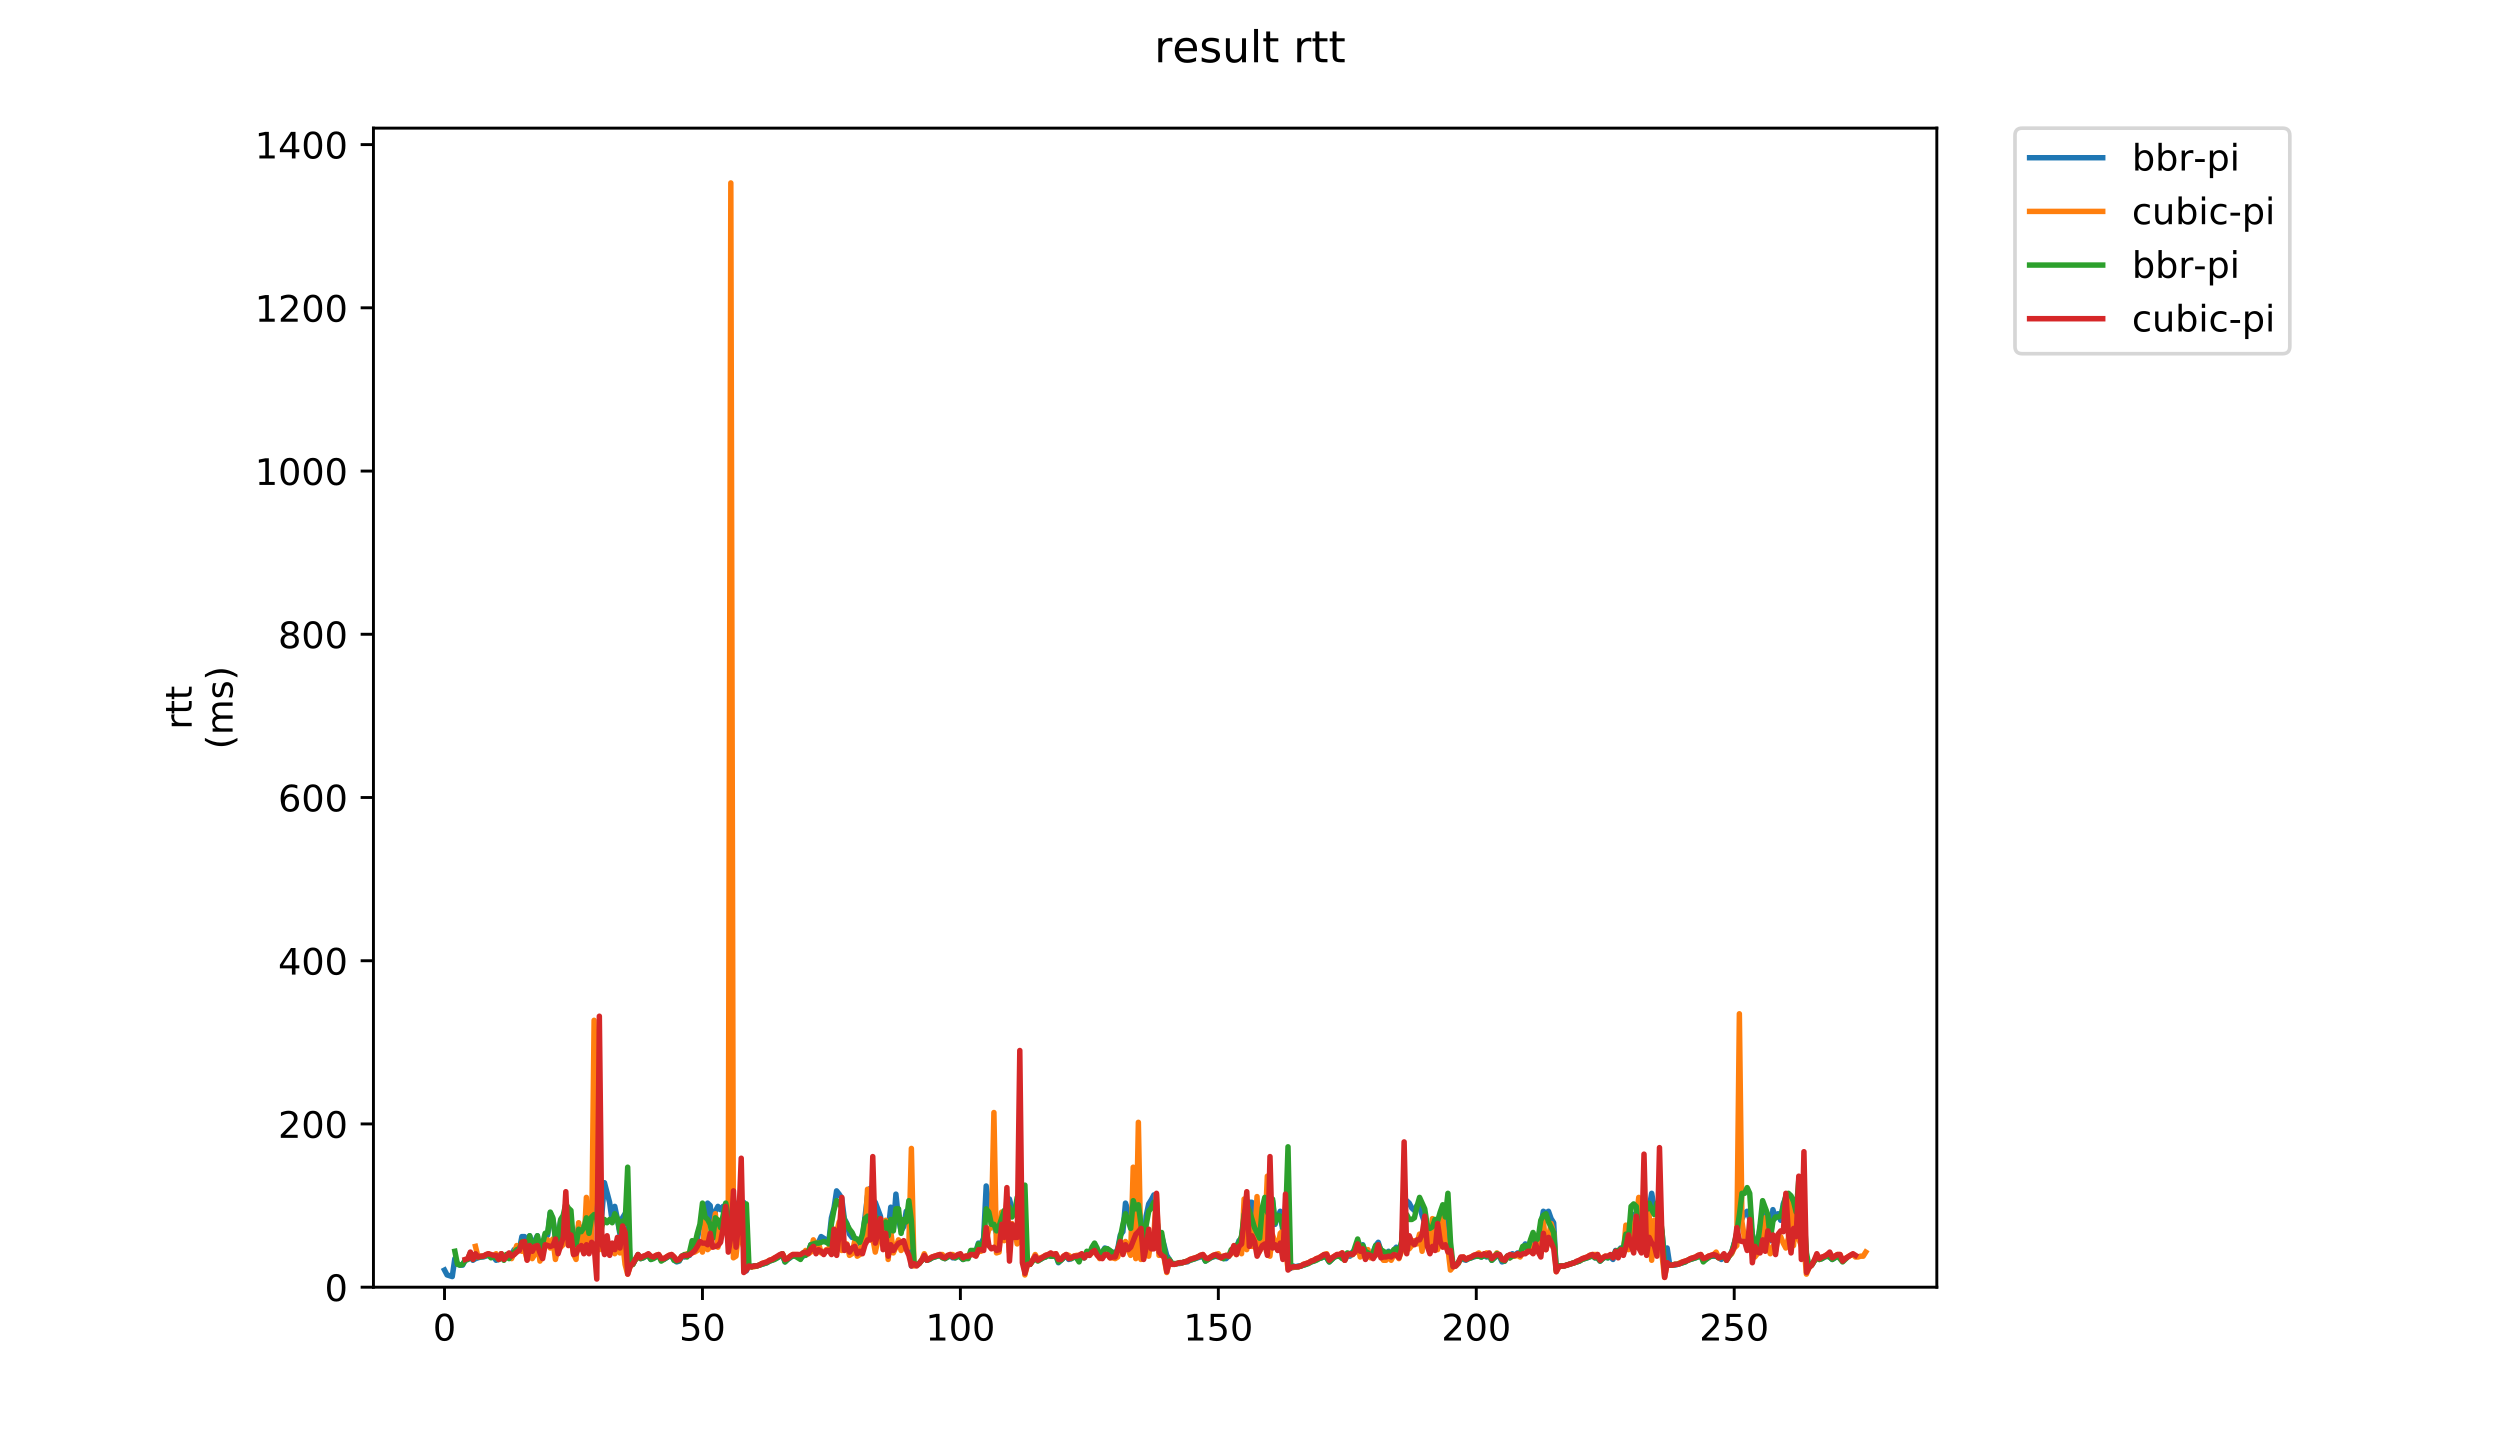 <?xml version="1.0" encoding="utf-8" standalone="no"?>
<!DOCTYPE svg PUBLIC "-//W3C//DTD SVG 1.1//EN"
  "http://www.w3.org/Graphics/SVG/1.1/DTD/svg11.dtd">
<!-- Created with matplotlib (https://matplotlib.org/) -->
<svg height="396pt" version="1.1" viewBox="0 0 684 396" width="684pt" xmlns="http://www.w3.org/2000/svg" xmlns:xlink="http://www.w3.org/1999/xlink">
 <defs>
  <style type="text/css">
*{stroke-linecap:butt;stroke-linejoin:round;}
  </style>
 </defs>
 <g id="figure_1">
  <g id="patch_1">
   <path d="M 0 396 
L 684 396 
L 684 0 
L 0 0 
z
" style="fill:#ffffff;"/>
  </g>
  <g id="axes_1">
   <g id="patch_2">
    <path d="M 102.175 352.174 
L 529.913 352.174 
L 529.913 35.062 
L 102.175 35.062 
z
" style="fill:#ffffff;"/>
   </g>
   <g id="matplotlib.axis_1">
    <g id="xtick_1">
     <g id="line2d_1">
      <defs>
       <path d="M 0 0 
L 0 3.5 
" id="m956214d3ab" style="stroke:#000000;stroke-width:0.8;"/>
      </defs>
      <g>
       <use style="stroke:#000000;stroke-width:0.8;" x="121.618" xlink:href="#m956214d3ab" y="352.174"/>
      </g>
     </g>
     <g id="text_1">
      <!-- 0 -->
      <defs>
       <path d="M 31.781 66.406 
Q 24.172 66.406 20.328 58.906 
Q 16.5 51.422 16.5 36.375 
Q 16.5 21.391 20.328 13.891 
Q 24.172 6.391 31.781 6.391 
Q 39.453 6.391 43.281 13.891 
Q 47.125 21.391 47.125 36.375 
Q 47.125 51.422 43.281 58.906 
Q 39.453 66.406 31.781 66.406 
z
M 31.781 74.219 
Q 44.047 74.219 50.516 64.516 
Q 56.984 54.828 56.984 36.375 
Q 56.984 17.969 50.516 8.266 
Q 44.047 -1.422 31.781 -1.422 
Q 19.531 -1.422 13.062 8.266 
Q 6.594 17.969 6.594 36.375 
Q 6.594 54.828 13.062 64.516 
Q 19.531 74.219 31.781 74.219 
z
" id="DejaVuSans-48"/>
      </defs>
      <g transform="translate(118.437 366.773)scale(0.1 -0.1)">
       <use xlink:href="#DejaVuSans-48"/>
      </g>
     </g>
    </g>
    <g id="xtick_2">
     <g id="line2d_2">
      <g>
       <use style="stroke:#000000;stroke-width:0.8;" x="192.191" xlink:href="#m956214d3ab" y="352.174"/>
      </g>
     </g>
     <g id="text_2">
      <!-- 50 -->
      <defs>
       <path d="M 10.797 72.906 
L 49.516 72.906 
L 49.516 64.594 
L 19.828 64.594 
L 19.828 46.734 
Q 21.969 47.469 24.109 47.828 
Q 26.266 48.188 28.422 48.188 
Q 40.625 48.188 47.75 41.5 
Q 54.891 34.812 54.891 23.391 
Q 54.891 11.625 47.562 5.094 
Q 40.234 -1.422 26.906 -1.422 
Q 22.312 -1.422 17.547 -0.641 
Q 12.797 0.141 7.719 1.703 
L 7.719 11.625 
Q 12.109 9.234 16.797 8.062 
Q 21.484 6.891 26.703 6.891 
Q 35.156 6.891 40.078 11.328 
Q 45.016 15.766 45.016 23.391 
Q 45.016 31 40.078 35.438 
Q 35.156 39.891 26.703 39.891 
Q 22.75 39.891 18.812 39.016 
Q 14.891 38.141 10.797 36.281 
z
" id="DejaVuSans-53"/>
      </defs>
      <g transform="translate(185.828 366.773)scale(0.1 -0.1)">
       <use xlink:href="#DejaVuSans-53"/>
       <use x="63.623" xlink:href="#DejaVuSans-48"/>
      </g>
     </g>
    </g>
    <g id="xtick_3">
     <g id="line2d_3">
      <g>
       <use style="stroke:#000000;stroke-width:0.8;" x="262.763" xlink:href="#m956214d3ab" y="352.174"/>
      </g>
     </g>
     <g id="text_3">
      <!-- 100 -->
      <defs>
       <path d="M 12.406 8.297 
L 28.516 8.297 
L 28.516 63.922 
L 10.984 60.406 
L 10.984 69.391 
L 28.422 72.906 
L 38.281 72.906 
L 38.281 8.297 
L 54.391 8.297 
L 54.391 0 
L 12.406 0 
z
" id="DejaVuSans-49"/>
      </defs>
      <g transform="translate(253.22 366.773)scale(0.1 -0.1)">
       <use xlink:href="#DejaVuSans-49"/>
       <use x="63.623" xlink:href="#DejaVuSans-48"/>
       <use x="127.246" xlink:href="#DejaVuSans-48"/>
      </g>
     </g>
    </g>
    <g id="xtick_4">
     <g id="line2d_4">
      <g>
       <use style="stroke:#000000;stroke-width:0.8;" x="333.336" xlink:href="#m956214d3ab" y="352.174"/>
      </g>
     </g>
     <g id="text_4">
      <!-- 150 -->
      <g transform="translate(323.792 366.773)scale(0.1 -0.1)">
       <use xlink:href="#DejaVuSans-49"/>
       <use x="63.623" xlink:href="#DejaVuSans-53"/>
       <use x="127.246" xlink:href="#DejaVuSans-48"/>
      </g>
     </g>
    </g>
    <g id="xtick_5">
     <g id="line2d_5">
      <g>
       <use style="stroke:#000000;stroke-width:0.8;" x="403.909" xlink:href="#m956214d3ab" y="352.174"/>
      </g>
     </g>
     <g id="text_5">
      <!-- 200 -->
      <defs>
       <path d="M 19.188 8.297 
L 53.609 8.297 
L 53.609 0 
L 7.328 0 
L 7.328 8.297 
Q 12.938 14.109 22.625 23.891 
Q 32.328 33.688 34.812 36.531 
Q 39.547 41.844 41.422 45.531 
Q 43.312 49.219 43.312 52.781 
Q 43.312 58.594 39.234 62.25 
Q 35.156 65.922 28.609 65.922 
Q 23.969 65.922 18.812 64.312 
Q 13.672 62.703 7.812 59.422 
L 7.812 69.391 
Q 13.766 71.781 18.938 73 
Q 24.125 74.219 28.422 74.219 
Q 39.75 74.219 46.484 68.547 
Q 53.219 62.891 53.219 53.422 
Q 53.219 48.922 51.531 44.891 
Q 49.859 40.875 45.406 35.406 
Q 44.188 33.984 37.641 27.219 
Q 31.109 20.453 19.188 8.297 
z
" id="DejaVuSans-50"/>
      </defs>
      <g transform="translate(394.365 366.773)scale(0.1 -0.1)">
       <use xlink:href="#DejaVuSans-50"/>
       <use x="63.623" xlink:href="#DejaVuSans-48"/>
       <use x="127.246" xlink:href="#DejaVuSans-48"/>
      </g>
     </g>
    </g>
    <g id="xtick_6">
     <g id="line2d_6">
      <g>
       <use style="stroke:#000000;stroke-width:0.8;" x="474.481" xlink:href="#m956214d3ab" y="352.174"/>
      </g>
     </g>
     <g id="text_6">
      <!-- 250 -->
      <g transform="translate(464.937 366.773)scale(0.1 -0.1)">
       <use xlink:href="#DejaVuSans-50"/>
       <use x="63.623" xlink:href="#DejaVuSans-53"/>
       <use x="127.246" xlink:href="#DejaVuSans-48"/>
      </g>
     </g>
    </g>
   </g>
   <g id="matplotlib.axis_2">
    <g id="ytick_1">
     <g id="line2d_7">
      <defs>
       <path d="M 0 0 
L -3.5 0 
" id="m68930195b5" style="stroke:#000000;stroke-width:0.8;"/>
      </defs>
      <g>
       <use style="stroke:#000000;stroke-width:0.8;" x="102.175" xlink:href="#m68930195b5" y="352.174"/>
      </g>
     </g>
     <g id="text_7">
      <!-- 0 -->
      <g transform="translate(88.813 355.973)scale(0.1 -0.1)">
       <use xlink:href="#DejaVuSans-48"/>
      </g>
     </g>
    </g>
    <g id="ytick_2">
     <g id="line2d_8">
      <g>
       <use style="stroke:#000000;stroke-width:0.8;" x="102.175" xlink:href="#m68930195b5" y="307.515"/>
      </g>
     </g>
     <g id="text_8">
      <!-- 200 -->
      <g transform="translate(76.088 311.314)scale(0.1 -0.1)">
       <use xlink:href="#DejaVuSans-50"/>
       <use x="63.623" xlink:href="#DejaVuSans-48"/>
       <use x="127.246" xlink:href="#DejaVuSans-48"/>
      </g>
     </g>
    </g>
    <g id="ytick_3">
     <g id="line2d_9">
      <g>
       <use style="stroke:#000000;stroke-width:0.8;" x="102.175" xlink:href="#m68930195b5" y="262.856"/>
      </g>
     </g>
     <g id="text_9">
      <!-- 400 -->
      <defs>
       <path d="M 37.797 64.312 
L 12.891 25.391 
L 37.797 25.391 
z
M 35.203 72.906 
L 47.609 72.906 
L 47.609 25.391 
L 58.016 25.391 
L 58.016 17.188 
L 47.609 17.188 
L 47.609 0 
L 37.797 0 
L 37.797 17.188 
L 4.891 17.188 
L 4.891 26.703 
z
" id="DejaVuSans-52"/>
      </defs>
      <g transform="translate(76.088 266.656)scale(0.1 -0.1)">
       <use xlink:href="#DejaVuSans-52"/>
       <use x="63.623" xlink:href="#DejaVuSans-48"/>
       <use x="127.246" xlink:href="#DejaVuSans-48"/>
      </g>
     </g>
    </g>
    <g id="ytick_4">
     <g id="line2d_10">
      <g>
       <use style="stroke:#000000;stroke-width:0.8;" x="102.175" xlink:href="#m68930195b5" y="218.197"/>
      </g>
     </g>
     <g id="text_10">
      <!-- 600 -->
      <defs>
       <path d="M 33.016 40.375 
Q 26.375 40.375 22.484 35.828 
Q 18.609 31.297 18.609 23.391 
Q 18.609 15.531 22.484 10.953 
Q 26.375 6.391 33.016 6.391 
Q 39.656 6.391 43.531 10.953 
Q 47.406 15.531 47.406 23.391 
Q 47.406 31.297 43.531 35.828 
Q 39.656 40.375 33.016 40.375 
z
M 52.594 71.297 
L 52.594 62.312 
Q 48.875 64.062 45.094 64.984 
Q 41.312 65.922 37.594 65.922 
Q 27.828 65.922 22.672 59.328 
Q 17.531 52.734 16.797 39.406 
Q 19.672 43.656 24.016 45.922 
Q 28.375 48.188 33.594 48.188 
Q 44.578 48.188 50.953 41.516 
Q 57.328 34.859 57.328 23.391 
Q 57.328 12.156 50.688 5.359 
Q 44.047 -1.422 33.016 -1.422 
Q 20.359 -1.422 13.672 8.266 
Q 6.984 17.969 6.984 36.375 
Q 6.984 53.656 15.188 63.938 
Q 23.391 74.219 37.203 74.219 
Q 40.922 74.219 44.703 73.484 
Q 48.484 72.75 52.594 71.297 
z
" id="DejaVuSans-54"/>
      </defs>
      <g transform="translate(76.088 221.997)scale(0.1 -0.1)">
       <use xlink:href="#DejaVuSans-54"/>
       <use x="63.623" xlink:href="#DejaVuSans-48"/>
       <use x="127.246" xlink:href="#DejaVuSans-48"/>
      </g>
     </g>
    </g>
    <g id="ytick_5">
     <g id="line2d_11">
      <g>
       <use style="stroke:#000000;stroke-width:0.8;" x="102.175" xlink:href="#m68930195b5" y="173.539"/>
      </g>
     </g>
     <g id="text_11">
      <!-- 800 -->
      <defs>
       <path d="M 31.781 34.625 
Q 24.75 34.625 20.719 30.859 
Q 16.703 27.094 16.703 20.516 
Q 16.703 13.922 20.719 10.156 
Q 24.75 6.391 31.781 6.391 
Q 38.812 6.391 42.859 10.172 
Q 46.922 13.969 46.922 20.516 
Q 46.922 27.094 42.891 30.859 
Q 38.875 34.625 31.781 34.625 
z
M 21.922 38.812 
Q 15.578 40.375 12.031 44.719 
Q 8.5 49.078 8.5 55.328 
Q 8.5 64.062 14.719 69.141 
Q 20.953 74.219 31.781 74.219 
Q 42.672 74.219 48.875 69.141 
Q 55.078 64.062 55.078 55.328 
Q 55.078 49.078 51.531 44.719 
Q 48 40.375 41.703 38.812 
Q 48.828 37.156 52.797 32.312 
Q 56.781 27.484 56.781 20.516 
Q 56.781 9.906 50.312 4.234 
Q 43.844 -1.422 31.781 -1.422 
Q 19.734 -1.422 13.25 4.234 
Q 6.781 9.906 6.781 20.516 
Q 6.781 27.484 10.781 32.312 
Q 14.797 37.156 21.922 38.812 
z
M 18.312 54.391 
Q 18.312 48.734 21.844 45.562 
Q 25.391 42.391 31.781 42.391 
Q 38.141 42.391 41.719 45.562 
Q 45.312 48.734 45.312 54.391 
Q 45.312 60.062 41.719 63.234 
Q 38.141 66.406 31.781 66.406 
Q 25.391 66.406 21.844 63.234 
Q 18.312 60.062 18.312 54.391 
z
" id="DejaVuSans-56"/>
      </defs>
      <g transform="translate(76.088 177.338)scale(0.1 -0.1)">
       <use xlink:href="#DejaVuSans-56"/>
       <use x="63.623" xlink:href="#DejaVuSans-48"/>
       <use x="127.246" xlink:href="#DejaVuSans-48"/>
      </g>
     </g>
    </g>
    <g id="ytick_6">
     <g id="line2d_12">
      <g>
       <use style="stroke:#000000;stroke-width:0.8;" x="102.175" xlink:href="#m68930195b5" y="128.88"/>
      </g>
     </g>
     <g id="text_12">
      <!-- 1000 -->
      <g transform="translate(69.725 132.679)scale(0.1 -0.1)">
       <use xlink:href="#DejaVuSans-49"/>
       <use x="63.623" xlink:href="#DejaVuSans-48"/>
       <use x="127.246" xlink:href="#DejaVuSans-48"/>
       <use x="190.869" xlink:href="#DejaVuSans-48"/>
      </g>
     </g>
    </g>
    <g id="ytick_7">
     <g id="line2d_13">
      <g>
       <use style="stroke:#000000;stroke-width:0.8;" x="102.175" xlink:href="#m68930195b5" y="84.221"/>
      </g>
     </g>
     <g id="text_13">
      <!-- 1200 -->
      <g transform="translate(69.725 88.02)scale(0.1 -0.1)">
       <use xlink:href="#DejaVuSans-49"/>
       <use x="63.623" xlink:href="#DejaVuSans-50"/>
       <use x="127.246" xlink:href="#DejaVuSans-48"/>
       <use x="190.869" xlink:href="#DejaVuSans-48"/>
      </g>
     </g>
    </g>
    <g id="ytick_8">
     <g id="line2d_14">
      <g>
       <use style="stroke:#000000;stroke-width:0.8;" x="102.175" xlink:href="#m68930195b5" y="39.562"/>
      </g>
     </g>
     <g id="text_14">
      <!-- 1400 -->
      <g transform="translate(69.725 43.361)scale(0.1 -0.1)">
       <use xlink:href="#DejaVuSans-49"/>
       <use x="63.623" xlink:href="#DejaVuSans-52"/>
       <use x="127.246" xlink:href="#DejaVuSans-48"/>
       <use x="190.869" xlink:href="#DejaVuSans-48"/>
      </g>
     </g>
    </g>
    <g id="text_15">
     <!-- rtt -->
     <defs>
      <path d="M 41.109 46.297 
Q 39.594 47.172 37.812 47.578 
Q 36.031 48 33.891 48 
Q 26.266 48 22.188 43.047 
Q 18.109 38.094 18.109 28.812 
L 18.109 0 
L 9.078 0 
L 9.078 54.688 
L 18.109 54.688 
L 18.109 46.188 
Q 20.953 51.172 25.484 53.578 
Q 30.031 56 36.531 56 
Q 37.453 56 38.578 55.875 
Q 39.703 55.766 41.062 55.516 
z
" id="DejaVuSans-114"/>
      <path d="M 18.312 70.219 
L 18.312 54.688 
L 36.812 54.688 
L 36.812 47.703 
L 18.312 47.703 
L 18.312 18.016 
Q 18.312 11.328 20.141 9.422 
Q 21.969 7.516 27.594 7.516 
L 36.812 7.516 
L 36.812 0 
L 27.594 0 
Q 17.188 0 13.234 3.875 
Q 9.281 7.766 9.281 18.016 
L 9.281 47.703 
L 2.688 47.703 
L 2.688 54.688 
L 9.281 54.688 
L 9.281 70.219 
z
" id="DejaVuSans-116"/>
     </defs>
     <g transform="translate(52.448 199.594)rotate(-90)scale(0.1 -0.1)">
      <use xlink:href="#DejaVuSans-114"/>
      <use x="41.113" xlink:href="#DejaVuSans-116"/>
      <use x="80.322" xlink:href="#DejaVuSans-116"/>
     </g>
     <!-- (ms) -->
     <defs>
      <path d="M 31 75.875 
Q 24.469 64.656 21.281 53.656 
Q 18.109 42.672 18.109 31.391 
Q 18.109 20.125 21.312 9.062 
Q 24.516 -2 31 -13.188 
L 23.188 -13.188 
Q 15.875 -1.703 12.234 9.375 
Q 8.594 20.453 8.594 31.391 
Q 8.594 42.281 12.203 53.312 
Q 15.828 64.359 23.188 75.875 
z
" id="DejaVuSans-40"/>
      <path d="M 52 44.188 
Q 55.375 50.25 60.062 53.125 
Q 64.75 56 71.094 56 
Q 79.641 56 84.281 50.016 
Q 88.922 44.047 88.922 33.016 
L 88.922 0 
L 79.891 0 
L 79.891 32.719 
Q 79.891 40.578 77.094 44.375 
Q 74.312 48.188 68.609 48.188 
Q 61.625 48.188 57.562 43.547 
Q 53.516 38.922 53.516 30.906 
L 53.516 0 
L 44.484 0 
L 44.484 32.719 
Q 44.484 40.625 41.703 44.406 
Q 38.922 48.188 33.109 48.188 
Q 26.219 48.188 22.156 43.531 
Q 18.109 38.875 18.109 30.906 
L 18.109 0 
L 9.078 0 
L 9.078 54.688 
L 18.109 54.688 
L 18.109 46.188 
Q 21.188 51.219 25.484 53.609 
Q 29.781 56 35.688 56 
Q 41.656 56 45.828 52.969 
Q 50 49.953 52 44.188 
z
" id="DejaVuSans-109"/>
      <path d="M 44.281 53.078 
L 44.281 44.578 
Q 40.484 46.531 36.375 47.5 
Q 32.281 48.484 27.875 48.484 
Q 21.188 48.484 17.844 46.438 
Q 14.5 44.391 14.5 40.281 
Q 14.5 37.156 16.891 35.375 
Q 19.281 33.594 26.516 31.984 
L 29.594 31.297 
Q 39.156 29.25 43.188 25.516 
Q 47.219 21.781 47.219 15.094 
Q 47.219 7.469 41.188 3.016 
Q 35.156 -1.422 24.609 -1.422 
Q 20.219 -1.422 15.453 -0.562 
Q 10.688 0.297 5.422 2 
L 5.422 11.281 
Q 10.406 8.688 15.234 7.391 
Q 20.062 6.109 24.812 6.109 
Q 31.156 6.109 34.562 8.281 
Q 37.984 10.453 37.984 14.406 
Q 37.984 18.062 35.516 20.016 
Q 33.062 21.969 24.703 23.781 
L 21.578 24.516 
Q 13.234 26.266 9.516 29.906 
Q 5.812 33.547 5.812 39.891 
Q 5.812 47.609 11.281 51.797 
Q 16.75 56 26.812 56 
Q 31.781 56 36.172 55.266 
Q 40.578 54.547 44.281 53.078 
z
" id="DejaVuSans-115"/>
      <path d="M 8.016 75.875 
L 15.828 75.875 
Q 23.141 64.359 26.781 53.312 
Q 30.422 42.281 30.422 31.391 
Q 30.422 20.453 26.781 9.375 
Q 23.141 -1.703 15.828 -13.188 
L 8.016 -13.188 
Q 14.5 -2 17.703 9.062 
Q 20.906 20.125 20.906 31.391 
Q 20.906 42.672 17.703 53.656 
Q 14.5 64.656 8.016 75.875 
z
" id="DejaVuSans-41"/>
     </defs>
     <g transform="translate(63.646 204.995)rotate(-90)scale(0.1 -0.1)">
      <use xlink:href="#DejaVuSans-40"/>
      <use x="39.014" xlink:href="#DejaVuSans-109"/>
      <use x="136.426" xlink:href="#DejaVuSans-115"/>
      <use x="188.525" xlink:href="#DejaVuSans-41"/>
     </g>
    </g>
   </g>
   <g id="line2d_15">
    <path clip-path="url(#pcbfa416871)" d="M 121.618 347.485 
L 122.324 348.825 
L 123.735 349.271 
L 124.441 344.359 
L 125.147 345.699 
L 125.852 346.145 
L 126.558 346.145 
L 127.264 344.805 
L 127.97 344.582 
L 128.675 343.466 
L 129.381 344.805 
L 130.087 344.359 
L 131.498 343.912 
L 132.204 343.912 
L 133.615 343.466 
L 135.027 343.912 
L 135.733 344.805 
L 136.438 344.582 
L 137.144 343.019 
L 137.85 344.582 
L 138.556 343.466 
L 139.261 343.689 
L 139.967 343.242 
L 140.673 341.903 
L 142.084 341.903 
L 142.79 338.33 
L 143.496 338.33 
L 144.201 342.349 
L 144.907 338.107 
L 145.613 340.563 
L 146.318 339.446 
L 147.024 338.107 
L 147.73 342.126 
L 148.436 340.116 
L 149.141 338.776 
L 149.847 337.883 
L 150.553 331.854 
L 151.259 333.641 
L 151.964 338.33 
L 152.67 339.223 
L 153.376 334.087 
L 154.081 333.864 
L 154.787 331.184 
L 155.493 331.408 
L 156.199 334.534 
L 156.904 340.116 
L 157.61 339.893 
L 158.316 335.204 
L 159.022 336.544 
L 159.727 336.544 
L 160.433 334.087 
L 161.139 337.213 
L 162.55 329.398 
L 163.256 327.612 
L 163.962 337.66 
L 164.667 332.301 
L 165.373 323.592 
L 166.785 328.952 
L 167.49 334.087 
L 168.196 330.068 
L 168.902 333.417 
L 169.607 337.66 
L 170.313 333.194 
L 171.019 332.078 
L 171.725 333.641 
L 172.43 346.145 
L 173.136 345.922 
L 173.842 344.582 
L 174.548 343.689 
L 175.253 344.359 
L 175.959 344.136 
L 176.665 343.689 
L 177.37 343.466 
L 178.076 344.582 
L 179.488 343.689 
L 180.193 343.466 
L 180.899 344.582 
L 181.605 344.582 
L 183.016 343.689 
L 183.722 343.466 
L 184.428 344.805 
L 185.133 345.252 
L 185.839 345.029 
L 186.545 343.689 
L 187.251 343.912 
L 187.956 343.242 
L 188.662 343.466 
L 189.368 341.679 
L 190.074 341.679 
L 190.779 339 
L 191.485 335.427 
L 192.191 334.534 
L 192.896 334.98 
L 193.602 329.175 
L 194.308 329.845 
L 195.014 336.767 
L 195.719 331.408 
L 196.425 330.068 
L 197.131 330.961 
L 197.837 330.068 
L 198.542 334.311 
L 199.248 332.524 
L 199.954 331.408 
L 200.659 330.515 
L 201.365 331.631 
L 202.071 328.952 
L 202.777 330.738 
L 203.482 328.952 
L 204.188 347.708 
L 204.894 346.145 
L 205.599 346.592 
L 206.305 346.369 
L 207.011 346.369 
L 209.834 345.475 
L 210.54 345.029 
L 211.245 344.805 
L 211.951 344.359 
L 212.657 344.136 
L 213.362 343.689 
L 214.068 343.466 
L 214.774 345.252 
L 215.48 344.582 
L 216.185 344.136 
L 216.891 343.466 
L 217.597 343.466 
L 219.008 344.359 
L 219.714 343.689 
L 221.125 342.796 
L 221.831 340.563 
L 222.537 340.563 
L 223.243 340.116 
L 223.948 339.893 
L 224.654 338.33 
L 226.771 339.67 
L 227.477 333.194 
L 228.183 330.515 
L 228.888 325.825 
L 229.594 326.719 
L 230.3 327.835 
L 231.006 333.417 
L 231.711 334.757 
L 232.417 337.66 
L 233.123 338.553 
L 233.829 338.776 
L 234.534 339.446 
L 235.24 340.34 
L 235.946 339 
L 237.357 327.165 
L 238.063 325.156 
L 238.769 328.282 
L 239.474 328.952 
L 240.886 332.748 
L 241.592 337.437 
L 242.297 335.204 
L 243.003 336.544 
L 243.709 330.291 
L 244.414 336.32 
L 245.12 326.719 
L 245.826 333.417 
L 246.532 336.767 
L 247.237 335.65 
L 247.943 331.408 
L 248.649 331.408 
L 249.355 346.369 
L 250.06 345.475 
L 250.766 346.145 
L 251.472 345.699 
L 252.177 344.805 
L 252.883 344.136 
L 253.589 344.805 
L 254.295 344.582 
L 255 344.136 
L 257.117 343.466 
L 258.529 344.359 
L 259.94 343.466 
L 260.646 344.136 
L 261.352 344.136 
L 262.058 343.689 
L 262.763 343.912 
L 263.469 344.582 
L 264.175 343.912 
L 264.88 343.689 
L 265.586 343.242 
L 266.292 342.349 
L 266.998 342.349 
L 267.703 340.116 
L 268.409 340.34 
L 269.115 338.776 
L 269.821 324.486 
L 271.232 334.98 
L 271.938 335.427 
L 272.643 337.437 
L 273.349 336.99 
L 274.055 334.311 
L 274.761 332.971 
L 275.466 330.961 
L 276.172 328.058 
L 276.878 330.738 
L 277.584 331.184 
L 278.289 331.854 
L 278.995 330.291 
L 279.701 334.311 
L 280.406 342.796 
L 281.112 345.699 
L 281.818 345.922 
L 283.229 343.689 
L 283.935 344.805 
L 284.641 344.582 
L 285.347 344.136 
L 286.052 343.912 
L 286.758 343.466 
L 287.464 343.689 
L 288.169 343.689 
L 288.875 343.466 
L 289.581 345.475 
L 291.698 343.466 
L 292.404 344.582 
L 293.11 344.359 
L 293.815 343.912 
L 294.521 344.136 
L 295.227 344.136 
L 295.932 343.689 
L 296.638 344.136 
L 297.344 343.242 
L 298.05 343.466 
L 299.461 340.34 
L 300.167 342.349 
L 300.873 343.466 
L 301.578 342.573 
L 302.284 341.456 
L 302.99 341.679 
L 303.695 342.573 
L 304.401 342.573 
L 305.107 343.019 
L 305.813 341.679 
L 306.518 337.883 
L 307.224 336.99 
L 307.93 329.175 
L 308.636 331.184 
L 309.341 334.534 
L 310.047 333.641 
L 310.753 332.524 
L 311.458 332.078 
L 312.164 335.874 
L 312.87 342.796 
L 313.576 332.748 
L 314.281 329.398 
L 314.987 328.282 
L 315.693 326.942 
L 316.398 332.078 
L 317.104 339.893 
L 317.81 338.107 
L 319.221 343.466 
L 320.633 345.699 
L 321.339 345.922 
L 322.044 345.699 
L 322.75 345.699 
L 324.161 345.252 
L 324.867 345.252 
L 325.573 344.805 
L 329.102 343.689 
L 329.807 345.029 
L 331.219 344.136 
L 332.63 343.689 
L 333.336 343.912 
L 334.042 343.912 
L 334.747 344.359 
L 335.453 344.359 
L 336.159 343.689 
L 336.865 342.796 
L 337.57 341.233 
L 338.276 341.456 
L 338.982 339.446 
L 339.687 339 
L 340.393 332.971 
L 341.099 333.641 
L 341.805 328.952 
L 342.51 328.952 
L 343.216 335.874 
L 343.922 337.883 
L 344.628 338.553 
L 346.039 328.952 
L 346.745 331.631 
L 347.45 331.631 
L 348.156 328.505 
L 348.862 334.98 
L 349.568 332.971 
L 350.273 331.408 
L 350.979 336.767 
L 351.685 335.874 
L 352.391 331.631 
L 353.096 347.038 
L 353.802 346.369 
L 354.508 346.592 
L 355.213 346.369 
L 355.919 346.369 
L 357.331 345.922 
L 358.036 345.475 
L 359.448 345.029 
L 360.154 344.582 
L 361.565 344.136 
L 362.271 343.689 
L 362.976 344.136 
L 363.682 345.252 
L 365.094 343.912 
L 365.799 343.689 
L 366.505 343.689 
L 367.211 343.242 
L 367.916 344.805 
L 368.622 343.466 
L 369.328 343.689 
L 370.034 342.573 
L 370.739 342.349 
L 371.445 340.116 
L 372.151 341.233 
L 372.857 340.563 
L 373.562 342.796 
L 374.268 342.796 
L 374.974 343.019 
L 375.679 342.573 
L 376.385 340.786 
L 377.091 339.893 
L 377.797 342.126 
L 379.208 343.019 
L 379.914 342.349 
L 380.62 343.242 
L 381.325 342.126 
L 382.031 341.233 
L 382.737 342.573 
L 383.442 340.34 
L 384.148 331.631 
L 384.854 328.505 
L 385.56 329.175 
L 386.265 330.515 
L 386.971 331.184 
L 387.677 329.845 
L 388.383 329.845 
L 389.088 332.524 
L 389.794 334.534 
L 390.5 336.097 
L 391.205 335.427 
L 391.911 336.544 
L 392.617 334.311 
L 393.323 334.98 
L 394.028 334.98 
L 394.734 332.748 
L 395.44 334.087 
L 396.146 332.524 
L 396.851 344.359 
L 397.557 346.369 
L 398.263 346.369 
L 398.968 345.699 
L 399.674 344.136 
L 400.38 344.582 
L 401.086 344.805 
L 401.791 344.359 
L 403.909 343.689 
L 404.614 343.689 
L 405.32 343.912 
L 406.026 343.466 
L 406.731 343.912 
L 407.437 343.689 
L 408.143 344.805 
L 408.849 344.136 
L 409.554 343.689 
L 410.26 343.689 
L 410.966 345.252 
L 411.672 345.029 
L 412.377 343.689 
L 413.083 344.136 
L 413.789 343.019 
L 414.494 343.466 
L 415.2 342.796 
L 415.906 343.689 
L 416.612 341.679 
L 417.317 340.34 
L 418.023 341.679 
L 418.729 340.116 
L 419.435 339.223 
L 420.14 338.553 
L 420.846 339.446 
L 422.257 331.408 
L 422.963 331.854 
L 423.669 331.408 
L 424.375 333.417 
L 425.08 334.534 
L 425.786 347.485 
L 426.492 346.369 
L 427.903 346.369 
L 432.138 345.029 
L 432.843 344.582 
L 434.255 344.136 
L 434.96 343.689 
L 435.666 343.466 
L 436.372 344.136 
L 437.078 344.136 
L 437.783 345.029 
L 438.489 344.359 
L 439.195 343.912 
L 439.901 344.136 
L 440.606 343.912 
L 441.312 344.582 
L 442.018 342.126 
L 442.723 343.242 
L 443.429 341.456 
L 444.135 342.349 
L 444.841 340.116 
L 445.546 338.776 
L 446.252 334.311 
L 446.958 332.524 
L 447.664 331.854 
L 448.369 337.66 
L 449.075 338.553 
L 449.781 331.854 
L 450.486 331.631 
L 451.192 330.515 
L 451.898 326.495 
L 452.604 330.515 
L 453.309 330.068 
L 454.721 337.213 
L 455.427 343.912 
L 456.132 341.456 
L 456.838 346.145 
L 458.249 346.145 
L 461.072 345.252 
L 461.778 344.805 
L 463.895 344.136 
L 464.601 343.689 
L 465.307 343.466 
L 466.012 344.805 
L 466.718 344.582 
L 467.424 343.912 
L 468.13 343.689 
L 469.541 343.689 
L 470.953 344.582 
L 471.658 343.242 
L 472.364 344.805 
L 473.07 343.689 
L 473.775 342.796 
L 474.481 340.116 
L 475.187 338.107 
L 475.893 333.864 
L 476.598 333.417 
L 477.304 332.078 
L 478.01 331.408 
L 478.716 333.417 
L 479.421 337.66 
L 480.127 340.786 
L 480.833 340.786 
L 481.538 335.874 
L 482.244 332.301 
L 482.95 333.417 
L 483.656 332.524 
L 484.361 339.446 
L 485.067 330.961 
L 485.773 333.194 
L 486.478 332.078 
L 487.184 333.864 
L 487.89 329.398 
L 488.596 327.612 
L 489.301 327.835 
L 490.007 332.301 
L 490.713 332.748 
L 491.419 333.417 
L 492.124 330.738 
L 492.83 331.408 
L 493.536 333.864 
L 494.241 345.029 
L 494.947 346.592 
L 495.653 346.145 
L 496.359 345.029 
L 497.064 344.136 
L 497.77 344.582 
L 498.476 344.359 
L 499.182 343.912 
L 499.887 343.689 
L 500.593 343.912 
L 501.299 344.582 
L 502.004 344.136 
L 502.004 344.136 
" style="fill:none;stroke:#1f77b4;stroke-linecap:square;stroke-width:1.5;"/>
   </g>
   <g id="line2d_16">
    <path clip-path="url(#pcbfa416871)" d="M 130.084 341.009 
L 130.79 343.912 
L 131.495 343.689 
L 132.201 343.689 
L 132.907 343.466 
L 133.613 343.019 
L 134.318 343.912 
L 135.73 343.019 
L 136.436 344.582 
L 137.141 343.019 
L 137.847 344.582 
L 138.553 343.242 
L 139.258 343.689 
L 139.964 344.359 
L 140.67 342.796 
L 141.376 340.786 
L 142.081 341.009 
L 142.787 342.349 
L 143.493 341.679 
L 144.198 344.582 
L 144.904 341.679 
L 145.61 344.359 
L 146.316 343.242 
L 147.021 339 
L 147.727 345.029 
L 148.433 342.796 
L 149.139 339.893 
L 149.844 339.223 
L 150.55 341.456 
L 151.256 339 
L 151.961 344.582 
L 152.667 341.233 
L 153.373 341.233 
L 154.079 340.563 
L 154.784 330.738 
L 155.49 338.33 
L 156.196 338.553 
L 156.902 343.019 
L 157.607 344.582 
L 158.313 334.534 
L 159.019 341.679 
L 159.724 342.349 
L 160.43 327.612 
L 161.136 340.116 
L 161.842 342.126 
L 162.547 279.157 
L 163.253 323.146 
L 163.959 341.903 
L 164.665 340.34 
L 165.37 342.126 
L 166.076 339.67 
L 166.782 341.009 
L 167.487 341.903 
L 168.193 343.019 
L 168.899 341.009 
L 169.605 342.796 
L 170.31 339.446 
L 171.016 345.922 
L 171.722 348.601 
L 172.428 346.369 
L 173.133 345.922 
L 173.839 344.582 
L 174.545 344.136 
L 175.25 344.136 
L 175.956 343.912 
L 176.662 343.466 
L 177.368 343.242 
L 178.073 344.136 
L 178.779 343.912 
L 179.485 343.466 
L 180.191 343.242 
L 180.896 344.359 
L 181.602 344.359 
L 183.013 343.466 
L 183.719 343.242 
L 184.425 343.912 
L 185.131 344.805 
L 185.836 344.582 
L 186.542 343.689 
L 187.248 343.466 
L 187.954 343.019 
L 188.659 343.242 
L 189.365 342.573 
L 190.071 342.573 
L 190.776 342.126 
L 191.482 340.786 
L 192.188 342.573 
L 192.894 333.417 
L 193.599 341.903 
L 194.305 341.233 
L 195.717 332.078 
L 196.422 341.233 
L 197.128 333.864 
L 197.834 335.427 
L 199.245 335.427 
L 199.951 50.057 
L 200.657 344.136 
L 201.362 343.689 
L 202.068 337.213 
L 202.774 339 
L 203.479 341.233 
L 204.185 347.038 
L 204.891 346.592 
L 206.302 346.592 
L 207.714 346.145 
L 208.42 345.699 
L 209.831 345.252 
L 210.537 344.805 
L 211.242 344.582 
L 211.948 344.136 
L 212.654 343.912 
L 214.065 343.019 
L 214.771 344.359 
L 215.477 344.359 
L 216.183 343.689 
L 216.888 343.242 
L 218.3 343.242 
L 219.005 343.689 
L 219.711 343.019 
L 220.417 342.126 
L 221.123 343.019 
L 221.828 342.573 
L 222.534 339.223 
L 223.24 340.563 
L 223.946 340.116 
L 224.651 342.796 
L 225.357 342.796 
L 226.063 341.903 
L 226.768 342.349 
L 227.474 336.99 
L 228.18 341.009 
L 228.886 337.213 
L 229.591 334.311 
L 230.297 342.126 
L 231.003 340.116 
L 231.709 340.34 
L 232.414 343.466 
L 233.12 343.019 
L 233.826 339.67 
L 234.531 343.689 
L 235.237 343.242 
L 235.943 339.446 
L 236.649 338.107 
L 237.354 325.379 
L 238.06 339.223 
L 238.766 338.553 
L 239.472 342.573 
L 240.177 339.446 
L 240.883 334.534 
L 241.589 339 
L 242.294 333.864 
L 243 344.582 
L 243.706 336.767 
L 244.412 342.796 
L 245.117 341.233 
L 245.823 339.223 
L 246.529 342.126 
L 247.235 341.233 
L 248.646 341.233 
L 249.352 314.214 
L 250.057 346.369 
L 250.763 346.145 
L 251.469 345.699 
L 252.175 344.805 
L 252.88 343.019 
L 253.586 344.582 
L 254.292 344.359 
L 254.997 343.912 
L 257.115 343.242 
L 257.82 343.242 
L 258.526 344.136 
L 259.938 343.242 
L 260.643 343.242 
L 261.349 343.689 
L 262.055 343.466 
L 262.76 343.466 
L 263.466 344.136 
L 264.172 343.689 
L 264.878 343.466 
L 265.583 343.019 
L 266.995 343.466 
L 267.701 342.349 
L 268.406 342.349 
L 269.112 339.893 
L 269.818 339.446 
L 270.523 336.32 
L 271.229 335.874 
L 271.935 304.389 
L 272.641 342.796 
L 273.346 342.573 
L 274.052 331.631 
L 274.758 339.446 
L 275.464 328.505 
L 276.169 342.573 
L 276.875 334.757 
L 277.581 336.32 
L 278.286 340.34 
L 278.992 339.446 
L 279.698 331.854 
L 280.404 348.825 
L 281.109 345.922 
L 281.815 345.922 
L 282.521 344.805 
L 283.227 343.242 
L 283.932 344.582 
L 284.638 344.136 
L 285.344 343.912 
L 286.049 343.466 
L 286.755 343.242 
L 288.167 343.242 
L 288.872 343.019 
L 289.578 344.359 
L 290.284 344.582 
L 290.99 343.689 
L 291.695 343.242 
L 292.401 343.466 
L 293.107 344.136 
L 293.812 343.689 
L 294.518 343.466 
L 295.224 343.466 
L 295.93 343.242 
L 296.635 343.912 
L 297.341 342.796 
L 298.047 343.466 
L 298.753 342.796 
L 299.458 341.679 
L 300.164 342.796 
L 300.87 344.359 
L 301.575 343.912 
L 302.281 342.796 
L 302.987 342.796 
L 303.693 344.136 
L 304.398 344.136 
L 305.104 344.359 
L 305.81 343.912 
L 306.516 341.009 
L 307.221 342.126 
L 307.927 339.67 
L 308.633 341.903 
L 309.338 343.466 
L 310.044 319.35 
L 310.75 344.359 
L 311.456 307.069 
L 312.161 344.582 
L 312.867 344.359 
L 313.573 340.563 
L 314.278 343.689 
L 314.984 338.776 
L 315.69 338.107 
L 316.396 326.719 
L 317.101 343.466 
L 317.807 340.34 
L 319.219 348.155 
L 319.924 345.029 
L 320.63 345.922 
L 321.336 345.922 
L 322.747 345.475 
L 323.453 345.475 
L 324.864 345.029 
L 325.57 344.582 
L 327.687 343.912 
L 328.393 343.466 
L 329.099 343.242 
L 329.804 344.359 
L 330.51 344.359 
L 331.922 343.466 
L 333.333 343.019 
L 334.039 344.136 
L 334.745 343.689 
L 335.45 343.466 
L 336.156 343.689 
L 336.862 343.019 
L 337.567 342.126 
L 338.273 343.242 
L 338.979 340.34 
L 339.685 343.019 
L 340.39 328.058 
L 341.096 341.903 
L 341.802 335.204 
L 342.508 341.009 
L 343.213 341.009 
L 343.919 327.388 
L 344.625 342.349 
L 345.33 341.009 
L 346.036 337.66 
L 346.742 321.806 
L 347.448 343.689 
L 348.153 337.883 
L 349.565 341.903 
L 350.271 337.437 
L 350.976 336.767 
L 352.388 347.038 
L 353.093 346.592 
L 353.799 346.815 
L 354.505 346.592 
L 355.211 346.592 
L 355.916 346.369 
L 356.622 345.922 
L 358.034 345.475 
L 358.739 345.029 
L 359.445 344.805 
L 360.151 344.359 
L 360.856 344.136 
L 362.268 343.242 
L 362.974 343.019 
L 363.679 344.805 
L 364.385 344.136 
L 365.796 343.242 
L 366.502 343.242 
L 367.208 342.796 
L 367.914 344.805 
L 368.619 343.242 
L 370.031 343.242 
L 370.737 342.573 
L 371.442 340.563 
L 372.148 343.912 
L 372.854 342.349 
L 373.559 344.136 
L 374.265 341.903 
L 374.971 344.136 
L 375.677 343.689 
L 376.382 343.466 
L 377.088 342.126 
L 377.794 343.242 
L 378.5 344.805 
L 379.205 344.805 
L 379.911 343.466 
L 380.617 344.805 
L 381.322 343.466 
L 382.028 343.019 
L 382.734 344.359 
L 383.44 342.349 
L 384.145 333.641 
L 384.851 340.34 
L 385.557 341.679 
L 386.263 340.786 
L 386.968 339.446 
L 387.674 340.34 
L 388.38 337.66 
L 389.085 342.349 
L 389.791 334.98 
L 390.497 339.446 
L 391.203 342.126 
L 391.908 333.417 
L 392.614 341.456 
L 393.32 341.903 
L 394.026 339.446 
L 394.731 332.971 
L 395.437 339.893 
L 396.143 341.456 
L 396.848 347.485 
L 397.554 346.592 
L 398.26 346.369 
L 398.966 345.699 
L 399.671 344.136 
L 400.377 343.912 
L 401.083 344.582 
L 401.789 344.136 
L 402.494 343.912 
L 403.2 343.466 
L 403.906 343.242 
L 404.611 342.796 
L 405.317 343.466 
L 406.023 343.242 
L 406.729 342.796 
L 407.434 343.466 
L 408.14 344.582 
L 409.552 342.796 
L 410.257 343.466 
L 410.963 344.582 
L 411.669 344.805 
L 412.374 343.689 
L 413.08 344.136 
L 413.786 343.466 
L 414.492 343.689 
L 415.197 343.466 
L 415.903 343.912 
L 416.609 342.796 
L 417.315 342.796 
L 418.02 342.573 
L 418.726 340.34 
L 419.432 342.796 
L 420.137 342.126 
L 420.843 341.679 
L 421.549 338.33 
L 422.255 333.641 
L 422.96 341.903 
L 423.666 338.776 
L 424.372 334.757 
L 425.077 337.437 
L 425.783 347.932 
L 426.489 346.592 
L 427.195 346.369 
L 427.9 346.369 
L 431.429 345.252 
L 432.135 344.805 
L 432.84 344.582 
L 433.546 344.136 
L 434.252 343.912 
L 434.958 343.466 
L 435.663 343.242 
L 437.075 343.242 
L 437.781 344.805 
L 438.486 344.136 
L 439.192 343.689 
L 439.898 343.912 
L 440.603 343.466 
L 441.309 343.466 
L 442.015 343.019 
L 442.721 343.019 
L 443.426 342.796 
L 444.132 343.242 
L 444.838 335.204 
L 445.544 341.903 
L 446.249 340.116 
L 446.955 335.204 
L 447.661 333.194 
L 448.366 327.612 
L 449.072 341.233 
L 449.778 328.282 
L 450.484 336.32 
L 451.189 332.078 
L 451.895 344.805 
L 452.601 333.864 
L 453.307 338.33 
L 454.012 336.99 
L 455.424 349.495 
L 456.129 345.699 
L 456.835 346.145 
L 457.541 346.145 
L 458.247 345.922 
L 458.952 345.922 
L 459.658 345.475 
L 461.775 344.805 
L 462.481 344.359 
L 463.892 343.912 
L 464.598 343.466 
L 465.304 343.242 
L 466.01 344.359 
L 466.715 344.136 
L 467.421 343.689 
L 468.833 343.242 
L 469.538 342.573 
L 470.244 344.136 
L 470.95 343.912 
L 471.655 343.242 
L 472.361 344.805 
L 473.067 343.689 
L 473.773 343.019 
L 474.478 341.456 
L 475.184 340.786 
L 475.89 277.371 
L 476.596 334.311 
L 477.301 338.776 
L 478.007 338.553 
L 478.713 337.437 
L 479.418 341.679 
L 480.124 343.912 
L 480.83 343.019 
L 481.536 339.223 
L 482.241 340.563 
L 482.947 333.194 
L 483.653 341.456 
L 484.358 343.019 
L 485.064 341.009 
L 485.77 342.349 
L 486.476 338.553 
L 487.181 338.33 
L 487.887 340.116 
L 488.593 341.456 
L 489.299 338.776 
L 490.004 327.612 
L 490.71 340.786 
L 491.416 329.845 
L 492.121 339 
L 492.827 340.786 
L 493.533 340.34 
L 494.239 348.601 
L 494.944 346.815 
L 495.65 346.145 
L 496.356 345.029 
L 497.062 344.136 
L 497.767 344.582 
L 499.884 343.242 
L 500.59 343.466 
L 501.296 344.359 
L 502.002 343.689 
L 502.707 343.242 
L 503.413 343.242 
L 504.119 345.029 
L 504.825 344.359 
L 506.236 343.466 
L 506.942 343.242 
L 507.647 343.912 
L 508.353 343.912 
L 509.059 343.689 
L 509.765 343.689 
L 510.47 342.573 
L 510.47 342.573 
" style="fill:none;stroke:#ff7f0e;stroke-linecap:square;stroke-width:1.5;"/>
   </g>
   <g id="line2d_17">
    <path clip-path="url(#pcbfa416871)" d="M 124.449 342.349 
L 125.155 345.922 
L 125.861 346.145 
L 126.567 345.922 
L 127.272 344.805 
L 127.978 344.582 
L 128.684 342.796 
L 129.39 344.582 
L 130.095 343.466 
L 130.801 343.912 
L 131.507 343.912 
L 133.624 343.242 
L 134.33 344.136 
L 135.035 343.689 
L 136.447 344.582 
L 137.153 343.242 
L 137.858 344.805 
L 138.564 343.242 
L 139.27 344.359 
L 139.975 343.242 
L 141.387 341.903 
L 142.093 341.679 
L 142.798 339.67 
L 143.504 339.893 
L 144.21 341.903 
L 144.916 338.107 
L 145.621 341.456 
L 146.327 340.563 
L 147.033 338.107 
L 147.738 342.349 
L 148.444 340.34 
L 149.15 337.437 
L 149.856 337.213 
L 150.561 331.631 
L 151.267 333.194 
L 151.973 339 
L 152.679 339.223 
L 153.384 333.641 
L 154.09 332.524 
L 154.796 329.398 
L 155.501 330.515 
L 156.207 331.184 
L 156.913 340.34 
L 157.619 340.563 
L 158.324 336.32 
L 159.03 336.99 
L 159.736 335.874 
L 160.441 333.194 
L 161.147 337.437 
L 161.853 332.971 
L 162.559 332.301 
L 163.264 333.417 
L 163.97 339.67 
L 164.676 335.427 
L 165.382 333.641 
L 166.087 334.534 
L 166.793 333.641 
L 167.499 334.534 
L 168.204 332.078 
L 168.91 333.417 
L 169.616 336.99 
L 170.322 334.087 
L 171.027 334.757 
L 171.733 319.35 
L 172.439 346.145 
L 173.145 345.922 
L 174.556 343.242 
L 175.262 344.359 
L 175.967 344.136 
L 176.673 343.689 
L 177.379 343.466 
L 178.085 344.582 
L 178.79 344.359 
L 180.202 343.466 
L 180.908 345.029 
L 183.025 343.689 
L 183.73 343.466 
L 184.436 344.805 
L 185.142 345.029 
L 185.848 344.805 
L 186.553 343.689 
L 187.259 343.242 
L 187.965 343.912 
L 188.671 342.573 
L 189.376 339.446 
L 190.082 340.563 
L 190.788 337.437 
L 191.493 334.98 
L 192.199 329.175 
L 192.905 332.971 
L 193.611 333.641 
L 194.316 334.98 
L 195.022 338.776 
L 195.728 333.194 
L 196.434 333.864 
L 197.139 335.874 
L 198.551 329.175 
L 199.256 332.971 
L 199.962 333.417 
L 200.668 333.194 
L 201.374 333.417 
L 202.079 330.961 
L 202.785 330.961 
L 203.491 332.524 
L 204.197 329.398 
L 204.902 346.145 
L 205.608 346.592 
L 206.314 346.369 
L 207.019 346.369 
L 209.842 345.475 
L 210.548 345.029 
L 211.959 344.582 
L 213.371 343.689 
L 214.077 343.019 
L 214.782 345.252 
L 216.194 343.912 
L 216.9 343.689 
L 217.605 343.689 
L 219.017 344.582 
L 219.722 342.796 
L 220.428 343.466 
L 221.134 342.573 
L 221.84 340.563 
L 223.251 340.116 
L 223.957 340.116 
L 225.368 339.67 
L 226.074 339.893 
L 226.78 340.34 
L 227.485 334.757 
L 228.191 330.961 
L 228.897 328.505 
L 229.603 329.175 
L 230.308 330.515 
L 231.014 333.864 
L 231.72 334.98 
L 232.426 336.32 
L 233.131 337.213 
L 233.837 338.776 
L 234.543 339 
L 235.248 339.893 
L 235.954 337.66 
L 236.66 333.417 
L 237.366 332.748 
L 238.071 334.534 
L 238.777 330.738 
L 239.483 332.971 
L 240.189 333.417 
L 240.894 334.311 
L 241.6 335.874 
L 242.306 334.311 
L 243.011 338.107 
L 243.717 333.641 
L 244.423 336.767 
L 245.129 330.738 
L 245.834 330.738 
L 246.54 337.437 
L 247.246 333.641 
L 247.952 334.311 
L 248.657 328.505 
L 249.363 334.087 
L 250.069 345.475 
L 250.774 346.145 
L 251.48 345.699 
L 252.186 344.805 
L 252.892 344.136 
L 253.597 344.805 
L 254.303 344.582 
L 255.009 344.136 
L 257.126 343.466 
L 257.832 344.136 
L 258.537 344.359 
L 259.243 343.912 
L 259.949 343.689 
L 260.655 343.689 
L 261.36 344.136 
L 262.066 343.689 
L 262.772 343.912 
L 263.478 344.582 
L 264.183 344.359 
L 264.889 344.359 
L 265.595 342.126 
L 266.3 342.126 
L 267.006 342.796 
L 267.712 340.34 
L 268.418 341.009 
L 269.123 339.893 
L 269.829 330.738 
L 270.535 331.631 
L 271.24 334.98 
L 271.946 334.98 
L 272.652 336.767 
L 273.358 335.427 
L 274.769 331.184 
L 275.475 332.524 
L 276.181 330.291 
L 276.886 332.971 
L 277.592 331.854 
L 278.298 327.612 
L 279.003 328.728 
L 279.709 329.398 
L 280.415 324.262 
L 281.121 345.699 
L 281.826 345.922 
L 282.532 345.029 
L 283.238 344.359 
L 283.944 345.029 
L 285.355 344.136 
L 286.061 343.912 
L 286.766 343.466 
L 287.472 343.689 
L 288.178 343.689 
L 288.884 343.466 
L 289.589 345.252 
L 290.295 344.805 
L 291.001 344.136 
L 291.707 343.689 
L 292.412 344.136 
L 293.118 344.359 
L 293.824 343.912 
L 294.529 344.136 
L 295.235 345.252 
L 295.941 343.242 
L 296.647 344.136 
L 297.352 342.349 
L 298.058 343.019 
L 298.764 341.233 
L 299.47 340.116 
L 300.175 341.456 
L 300.881 343.466 
L 302.292 341.679 
L 302.998 341.679 
L 303.704 342.126 
L 304.41 342.796 
L 305.115 343.019 
L 305.821 342.126 
L 307.233 334.98 
L 307.938 332.078 
L 308.644 333.864 
L 309.35 336.097 
L 310.055 328.505 
L 310.761 330.738 
L 311.467 329.621 
L 312.173 334.98 
L 312.878 342.349 
L 313.584 335.204 
L 314.29 331.408 
L 314.996 330.515 
L 315.701 328.952 
L 316.407 332.301 
L 317.113 339.67 
L 317.818 337.213 
L 318.524 341.456 
L 319.23 346.592 
L 319.936 344.582 
L 320.641 345.699 
L 322.053 345.699 
L 322.758 345.475 
L 323.464 345.475 
L 326.993 344.359 
L 327.699 343.912 
L 329.11 343.466 
L 329.816 345.029 
L 331.933 343.689 
L 333.344 343.689 
L 334.05 343.912 
L 334.756 344.359 
L 335.462 343.689 
L 336.167 343.689 
L 336.873 341.903 
L 337.579 341.456 
L 338.99 340.116 
L 339.696 338.107 
L 340.402 332.301 
L 341.107 329.621 
L 341.813 331.184 
L 343.225 335.874 
L 344.636 338.776 
L 345.342 330.515 
L 346.047 327.612 
L 346.753 331.631 
L 347.459 332.971 
L 348.165 328.058 
L 348.87 334.534 
L 349.576 332.524 
L 350.282 332.748 
L 350.988 335.874 
L 351.693 335.204 
L 352.399 313.768 
L 353.105 346.145 
L 353.81 346.592 
L 355.222 346.592 
L 358.045 345.699 
L 358.751 345.252 
L 360.162 344.805 
L 360.868 344.359 
L 361.573 344.136 
L 362.279 343.689 
L 362.985 344.136 
L 363.691 345.252 
L 365.102 343.912 
L 365.808 343.689 
L 366.514 343.689 
L 367.219 344.359 
L 367.925 344.582 
L 368.631 342.796 
L 370.042 343.242 
L 371.454 339 
L 372.159 341.456 
L 372.865 340.786 
L 373.571 342.349 
L 374.982 343.242 
L 375.688 343.019 
L 376.394 340.786 
L 377.099 340.563 
L 377.805 341.903 
L 379.217 342.796 
L 379.922 342.573 
L 380.628 343.019 
L 381.334 341.903 
L 382.039 341.679 
L 382.745 342.349 
L 383.451 339.893 
L 384.157 332.971 
L 384.862 332.301 
L 385.568 333.641 
L 386.274 333.641 
L 386.98 333.194 
L 387.685 330.068 
L 388.391 327.612 
L 389.802 330.738 
L 390.508 335.427 
L 391.214 336.097 
L 391.92 335.65 
L 392.625 333.641 
L 393.331 334.087 
L 394.037 331.631 
L 394.743 329.621 
L 395.448 332.971 
L 396.154 326.495 
L 396.86 339.893 
L 397.565 346.369 
L 398.271 346.145 
L 398.977 345.475 
L 399.683 344.136 
L 401.094 344.582 
L 402.506 344.136 
L 403.211 343.689 
L 404.623 343.689 
L 405.328 343.912 
L 406.034 343.466 
L 406.74 343.689 
L 407.446 343.019 
L 408.151 344.805 
L 408.857 344.136 
L 409.563 343.019 
L 410.269 343.689 
L 410.974 344.805 
L 411.68 345.029 
L 412.386 343.689 
L 413.091 344.136 
L 413.797 343.689 
L 414.503 343.466 
L 415.209 343.019 
L 415.914 343.019 
L 416.62 341.009 
L 417.326 340.786 
L 418.032 341.679 
L 418.737 339.223 
L 419.443 337.213 
L 420.149 339.446 
L 420.854 338.776 
L 421.56 333.864 
L 422.266 332.524 
L 422.972 332.078 
L 423.677 334.311 
L 425.089 337.213 
L 425.795 347.262 
L 426.5 346.369 
L 427.912 346.369 
L 432.146 345.029 
L 432.852 344.582 
L 434.969 343.912 
L 435.675 343.466 
L 436.38 344.136 
L 437.086 344.136 
L 437.792 345.029 
L 438.498 344.359 
L 439.203 343.912 
L 439.909 344.136 
L 440.615 343.466 
L 441.32 343.912 
L 442.026 342.349 
L 442.732 342.126 
L 443.438 341.679 
L 444.143 341.456 
L 444.849 337.66 
L 445.555 338.776 
L 446.261 330.068 
L 446.966 329.398 
L 447.672 330.068 
L 448.378 337.437 
L 449.083 338.107 
L 449.789 330.291 
L 450.495 330.961 
L 451.201 329.175 
L 451.906 330.961 
L 452.612 332.301 
L 453.318 329.175 
L 454.024 331.854 
L 454.729 336.767 
L 455.435 346.815 
L 456.141 345.922 
L 456.846 346.145 
L 457.552 346.145 
L 458.258 345.922 
L 458.964 345.922 
L 461.081 345.252 
L 461.787 344.805 
L 464.609 343.912 
L 465.315 343.466 
L 466.021 345.252 
L 466.727 344.582 
L 468.138 343.689 
L 468.844 343.466 
L 469.55 343.689 
L 470.255 344.136 
L 470.961 343.912 
L 471.667 343.912 
L 472.372 344.805 
L 473.784 342.573 
L 474.49 340.34 
L 475.195 337.213 
L 475.901 332.301 
L 476.607 326.495 
L 477.313 326.495 
L 478.018 324.932 
L 478.724 326.495 
L 479.43 337.66 
L 480.135 341.009 
L 480.841 340.786 
L 481.547 335.204 
L 482.253 328.505 
L 483.664 332.301 
L 484.37 339 
L 485.076 334.087 
L 485.781 332.971 
L 486.487 332.971 
L 487.193 332.748 
L 487.898 330.291 
L 488.604 327.165 
L 489.31 326.495 
L 490.016 327.165 
L 490.721 328.728 
L 491.427 331.631 
L 492.133 322.923 
L 492.838 328.282 
L 493.544 332.524 
L 494.25 342.796 
L 494.956 346.592 
L 495.661 346.145 
L 496.367 345.029 
L 497.073 343.689 
L 497.779 344.582 
L 498.484 344.359 
L 499.19 343.912 
L 499.896 343.689 
L 500.601 343.912 
L 501.307 344.582 
L 502.719 343.689 
L 503.424 344.359 
L 504.13 345.252 
L 504.836 344.582 
L 504.836 344.582 
" style="fill:none;stroke:#2ca02c;stroke-linecap:square;stroke-width:1.5;"/>
   </g>
   <g id="line2d_18">
    <path clip-path="url(#pcbfa416871)" d="M 127.284 344.582 
L 127.989 344.359 
L 128.695 342.573 
L 129.401 344.582 
L 130.107 343.019 
L 130.812 343.912 
L 131.518 343.689 
L 132.224 343.689 
L 132.929 343.242 
L 133.635 343.019 
L 135.047 343.466 
L 135.752 343.466 
L 136.458 344.582 
L 137.164 343.019 
L 137.87 344.582 
L 139.281 342.796 
L 139.987 343.689 
L 140.692 343.242 
L 141.398 342.573 
L 142.104 342.126 
L 142.81 339.893 
L 143.515 339.67 
L 144.221 344.805 
L 144.927 340.786 
L 145.633 342.349 
L 146.338 341.009 
L 147.044 340.786 
L 147.75 342.796 
L 148.455 344.359 
L 149.161 340.563 
L 150.573 341.009 
L 151.278 340.786 
L 151.984 339 
L 152.69 343.019 
L 154.101 338.553 
L 154.807 326.049 
L 155.513 340.786 
L 156.218 337.883 
L 156.924 343.242 
L 157.63 343.019 
L 158.336 341.233 
L 159.041 340.786 
L 159.747 343.019 
L 160.453 340.563 
L 161.159 343.019 
L 161.864 339.893 
L 162.57 341.009 
L 163.276 349.941 
L 163.981 278.04 
L 164.687 340.116 
L 165.393 343.242 
L 166.099 338.107 
L 166.804 343.466 
L 167.51 340.116 
L 168.216 341.903 
L 168.921 338.553 
L 169.627 341.456 
L 170.333 335.427 
L 171.039 337.213 
L 171.744 348.601 
L 172.45 346.369 
L 173.156 345.699 
L 174.567 343.242 
L 175.273 344.136 
L 175.979 343.689 
L 176.684 343.466 
L 177.39 343.019 
L 178.096 343.689 
L 178.802 343.912 
L 179.507 343.466 
L 180.213 343.242 
L 180.919 344.359 
L 181.625 344.359 
L 183.036 343.466 
L 183.742 343.242 
L 184.447 343.912 
L 185.153 344.805 
L 185.859 344.582 
L 186.565 343.689 
L 187.27 343.466 
L 187.976 343.466 
L 188.682 343.242 
L 189.388 342.796 
L 190.093 342.126 
L 190.799 341.009 
L 191.505 339.67 
L 192.21 340.116 
L 192.916 340.116 
L 193.622 340.563 
L 194.328 337.437 
L 195.033 341.233 
L 196.445 340.786 
L 197.151 339.893 
L 197.856 335.874 
L 198.562 330.068 
L 199.268 342.573 
L 199.973 338.33 
L 200.679 325.825 
L 201.385 341.233 
L 202.091 334.98 
L 202.796 316.894 
L 203.502 348.155 
L 204.208 347.485 
L 204.914 346.369 
L 205.619 346.592 
L 206.325 346.369 
L 207.031 346.369 
L 207.736 346.145 
L 208.442 345.699 
L 209.854 345.252 
L 210.559 344.805 
L 211.265 344.582 
L 213.382 343.242 
L 214.088 343.019 
L 214.794 344.582 
L 215.499 344.359 
L 216.205 343.689 
L 216.911 343.242 
L 219.028 343.242 
L 219.734 342.796 
L 220.44 342.573 
L 221.145 343.019 
L 221.851 341.679 
L 222.557 341.009 
L 223.262 343.019 
L 223.968 341.903 
L 224.674 342.349 
L 225.38 343.242 
L 226.085 342.126 
L 226.791 342.126 
L 227.497 343.242 
L 228.202 336.32 
L 228.908 343.466 
L 229.614 337.213 
L 230.32 327.612 
L 231.025 342.126 
L 231.731 340.563 
L 232.437 342.573 
L 233.143 341.456 
L 233.848 341.009 
L 234.554 343.019 
L 235.26 342.349 
L 235.965 343.019 
L 236.671 340.563 
L 237.377 339.223 
L 238.083 339.223 
L 238.788 316.447 
L 239.494 340.116 
L 240.2 337.437 
L 240.906 333.417 
L 241.611 341.903 
L 242.317 337.437 
L 243.023 343.689 
L 243.728 340.563 
L 244.434 342.126 
L 245.14 341.009 
L 245.846 340.116 
L 246.551 339.893 
L 247.257 339.446 
L 247.963 341.903 
L 248.669 343.466 
L 249.374 346.369 
L 250.08 345.699 
L 250.786 346.369 
L 251.491 345.699 
L 252.197 344.805 
L 252.903 343.466 
L 253.609 344.805 
L 255.02 343.912 
L 257.137 343.242 
L 257.843 343.912 
L 258.549 344.136 
L 259.254 343.466 
L 259.96 343.242 
L 260.666 343.912 
L 261.372 343.689 
L 262.077 343.242 
L 262.783 343.019 
L 263.489 344.136 
L 264.195 343.689 
L 264.9 343.689 
L 265.606 343.242 
L 266.312 343.242 
L 267.017 343.689 
L 267.723 341.903 
L 268.429 341.903 
L 269.135 342.126 
L 269.84 335.874 
L 270.546 340.786 
L 271.252 341.679 
L 271.958 341.233 
L 272.663 342.126 
L 273.369 341.903 
L 274.075 334.98 
L 274.78 338.553 
L 275.486 324.932 
L 276.192 345.029 
L 276.898 334.98 
L 277.603 338.553 
L 278.309 338.553 
L 279.015 287.419 
L 279.72 345.475 
L 280.426 348.378 
L 281.132 345.922 
L 281.838 345.922 
L 283.249 343.689 
L 283.955 344.805 
L 286.072 343.466 
L 286.778 343.242 
L 287.483 342.796 
L 288.189 343.242 
L 288.895 343.019 
L 289.601 344.582 
L 290.306 344.582 
L 291.012 343.689 
L 291.718 343.242 
L 292.424 344.359 
L 293.129 344.136 
L 293.835 343.689 
L 294.541 343.689 
L 295.246 343.466 
L 295.952 343.019 
L 296.658 344.136 
L 297.364 343.242 
L 298.069 343.466 
L 298.775 342.573 
L 299.481 342.126 
L 300.187 343.466 
L 300.892 344.136 
L 301.598 344.359 
L 302.304 343.242 
L 303.009 343.242 
L 303.715 344.136 
L 304.421 343.912 
L 305.127 343.912 
L 306.538 339.67 
L 307.244 343.242 
L 307.95 340.563 
L 308.655 341.903 
L 309.361 341.233 
L 310.772 337.66 
L 311.478 336.99 
L 312.184 336.097 
L 312.89 344.582 
L 313.595 341.233 
L 314.301 336.32 
L 315.007 341.679 
L 315.713 341.679 
L 316.418 326.495 
L 317.124 342.573 
L 317.83 343.466 
L 318.535 343.912 
L 319.241 347.932 
L 319.947 345.029 
L 320.653 345.922 
L 321.358 345.922 
L 322.77 345.475 
L 323.476 345.475 
L 324.887 345.029 
L 325.593 344.582 
L 327.71 343.912 
L 328.416 343.466 
L 329.121 343.242 
L 329.827 344.136 
L 330.533 344.359 
L 331.944 343.466 
L 332.65 343.242 
L 334.061 344.136 
L 334.767 343.689 
L 335.473 343.466 
L 336.179 343.689 
L 336.884 342.796 
L 337.59 340.786 
L 338.296 343.242 
L 339.001 341.009 
L 339.707 340.34 
L 341.119 326.049 
L 341.824 341.009 
L 342.53 338.107 
L 343.236 339.67 
L 343.942 343.689 
L 345.353 340.786 
L 346.059 340.34 
L 346.764 343.466 
L 347.47 316.447 
L 348.176 341.456 
L 348.882 340.563 
L 349.587 342.126 
L 350.293 340.116 
L 350.999 344.582 
L 351.705 326.719 
L 352.41 347.485 
L 353.116 346.815 
L 353.822 346.592 
L 355.233 346.592 
L 355.939 346.369 
L 356.645 345.922 
L 358.056 345.475 
L 358.762 345.029 
L 359.468 344.805 
L 360.173 344.359 
L 360.879 344.136 
L 362.29 343.242 
L 362.996 343.242 
L 363.702 344.805 
L 364.408 344.136 
L 365.819 343.242 
L 366.525 343.242 
L 367.231 342.796 
L 367.936 344.805 
L 368.642 343.242 
L 369.348 343.019 
L 370.053 343.242 
L 370.759 342.573 
L 371.465 340.34 
L 372.171 342.349 
L 372.876 341.679 
L 373.582 344.582 
L 374.288 343.242 
L 374.994 343.466 
L 375.699 344.359 
L 376.405 343.242 
L 377.111 340.563 
L 377.816 344.136 
L 378.522 343.912 
L 379.228 343.912 
L 379.934 343.689 
L 380.639 343.912 
L 381.345 343.242 
L 382.051 343.466 
L 382.757 344.136 
L 383.462 341.903 
L 384.168 312.428 
L 384.874 343.019 
L 385.579 338.107 
L 386.285 339.893 
L 386.991 340.563 
L 387.697 339.223 
L 388.402 339.223 
L 389.108 337.66 
L 389.814 332.748 
L 390.519 341.009 
L 391.225 343.019 
L 391.931 341.009 
L 392.637 342.126 
L 393.342 334.757 
L 394.048 339.67 
L 394.754 341.233 
L 395.46 340.563 
L 396.165 342.573 
L 396.871 342.126 
L 397.577 346.592 
L 398.282 346.369 
L 398.988 345.475 
L 399.694 343.912 
L 400.4 343.912 
L 401.105 344.582 
L 401.811 344.136 
L 402.517 343.912 
L 403.223 343.466 
L 403.928 343.242 
L 404.634 343.242 
L 405.34 343.466 
L 406.045 343.019 
L 406.751 343.466 
L 407.457 342.796 
L 408.163 344.359 
L 408.868 343.689 
L 409.574 343.242 
L 410.28 343.242 
L 410.986 344.582 
L 411.691 344.805 
L 412.397 343.689 
L 413.103 343.242 
L 413.808 343.466 
L 414.514 343.466 
L 415.22 343.019 
L 415.926 343.466 
L 416.631 343.019 
L 417.337 343.019 
L 418.043 342.349 
L 418.749 342.349 
L 419.454 343.019 
L 420.16 340.34 
L 420.866 342.573 
L 421.571 343.912 
L 422.277 337.437 
L 422.983 341.903 
L 423.689 338.553 
L 424.394 339.893 
L 425.1 341.679 
L 425.806 347.932 
L 426.512 346.592 
L 427.217 346.369 
L 427.923 346.369 
L 430.746 345.475 
L 431.452 345.029 
L 432.157 344.805 
L 432.863 344.359 
L 434.275 343.912 
L 434.98 343.466 
L 435.686 343.242 
L 436.392 343.912 
L 437.097 343.242 
L 437.803 344.805 
L 438.509 344.136 
L 439.215 343.689 
L 439.92 343.689 
L 440.626 343.242 
L 441.332 344.136 
L 442.038 342.349 
L 442.743 344.136 
L 443.449 341.903 
L 444.155 343.466 
L 444.86 341.009 
L 445.566 337.883 
L 446.272 340.786 
L 446.978 342.796 
L 447.683 332.748 
L 448.389 341.456 
L 449.095 342.796 
L 449.8 315.777 
L 450.506 343.466 
L 451.212 338.553 
L 451.918 340.116 
L 452.623 340.786 
L 453.329 343.689 
L 454.035 313.991 
L 454.741 340.116 
L 455.446 349.495 
L 456.152 345.475 
L 456.858 346.145 
L 457.563 346.145 
L 458.269 345.922 
L 458.975 345.922 
L 459.681 345.699 
L 460.386 345.252 
L 461.798 344.805 
L 462.504 344.359 
L 463.915 343.912 
L 464.621 343.466 
L 465.326 343.242 
L 466.032 344.359 
L 466.738 344.136 
L 467.444 343.689 
L 468.855 343.242 
L 469.561 343.466 
L 470.267 344.136 
L 470.972 343.912 
L 471.678 343.019 
L 472.384 344.805 
L 473.089 343.466 
L 473.795 342.573 
L 474.501 341.233 
L 475.207 335.874 
L 475.912 339.446 
L 476.618 339.67 
L 477.324 339.67 
L 478.03 342.126 
L 478.735 333.641 
L 479.441 345.475 
L 480.147 341.009 
L 480.852 342.573 
L 481.558 342.796 
L 482.264 339.223 
L 482.97 342.349 
L 483.675 336.767 
L 484.381 339.223 
L 485.087 337.883 
L 485.793 343.242 
L 486.498 337.66 
L 487.204 336.767 
L 487.91 336.99 
L 488.615 326.495 
L 489.321 337.66 
L 490.027 342.796 
L 490.733 336.097 
L 491.438 338.33 
L 492.144 321.806 
L 492.85 344.582 
L 493.556 315.107 
L 494.261 348.155 
L 494.967 346.815 
L 495.673 346.145 
L 496.378 344.805 
L 497.084 343.019 
L 497.79 344.359 
L 498.496 343.912 
L 499.201 343.689 
L 499.907 343.242 
L 500.613 342.573 
L 501.318 344.136 
L 502.73 343.242 
L 503.436 343.242 
L 504.141 345.029 
L 504.847 344.359 
L 506.964 343.019 
L 507.67 343.466 
L 507.67 343.466 
" style="fill:none;stroke:#d62728;stroke-linecap:square;stroke-width:1.5;"/>
   </g>
   <g id="patch_3">
    <path d="M 102.175 352.174 
L 102.175 35.062 
" style="fill:none;stroke:#000000;stroke-linecap:square;stroke-linejoin:miter;stroke-width:0.8;"/>
   </g>
   <g id="patch_4">
    <path d="M 529.913 352.174 
L 529.913 35.062 
" style="fill:none;stroke:#000000;stroke-linecap:square;stroke-linejoin:miter;stroke-width:0.8;"/>
   </g>
   <g id="patch_5">
    <path d="M 102.175 352.174 
L 529.913 352.174 
" style="fill:none;stroke:#000000;stroke-linecap:square;stroke-linejoin:miter;stroke-width:0.8;"/>
   </g>
   <g id="patch_6">
    <path d="M 102.175 35.062 
L 529.913 35.062 
" style="fill:none;stroke:#000000;stroke-linecap:square;stroke-linejoin:miter;stroke-width:0.8;"/>
   </g>
   <g id="legend_1">
    <g id="patch_7">
     <path d="M 553.3 96.775 
L 624.495 96.775 
Q 626.495 96.775 626.495 94.775 
L 626.495 37.062 
Q 626.495 35.062 624.495 35.062 
L 553.3 35.062 
Q 551.3 35.062 551.3 37.062 
L 551.3 94.775 
Q 551.3 96.775 553.3 96.775 
z
" style="fill:#ffffff;opacity:0.8;stroke:#cccccc;stroke-linejoin:miter;"/>
    </g>
    <g id="line2d_19">
     <path d="M 555.3 43.161 
L 575.3 43.161 
" style="fill:none;stroke:#1f77b4;stroke-linecap:square;stroke-width:1.5;"/>
    </g>
    <g id="line2d_20"/>
    <g id="text_16">
     <!-- bbr-pi -->
     <defs>
      <path d="M 48.688 27.297 
Q 48.688 37.203 44.609 42.844 
Q 40.531 48.484 33.406 48.484 
Q 26.266 48.484 22.188 42.844 
Q 18.109 37.203 18.109 27.297 
Q 18.109 17.391 22.188 11.75 
Q 26.266 6.109 33.406 6.109 
Q 40.531 6.109 44.609 11.75 
Q 48.688 17.391 48.688 27.297 
z
M 18.109 46.391 
Q 20.953 51.266 25.266 53.625 
Q 29.594 56 35.594 56 
Q 45.562 56 51.781 48.094 
Q 58.016 40.188 58.016 27.297 
Q 58.016 14.406 51.781 6.484 
Q 45.562 -1.422 35.594 -1.422 
Q 29.594 -1.422 25.266 0.953 
Q 20.953 3.328 18.109 8.203 
L 18.109 0 
L 9.078 0 
L 9.078 75.984 
L 18.109 75.984 
z
" id="DejaVuSans-98"/>
      <path d="M 4.891 31.391 
L 31.203 31.391 
L 31.203 23.391 
L 4.891 23.391 
z
" id="DejaVuSans-45"/>
      <path d="M 18.109 8.203 
L 18.109 -20.797 
L 9.078 -20.797 
L 9.078 54.688 
L 18.109 54.688 
L 18.109 46.391 
Q 20.953 51.266 25.266 53.625 
Q 29.594 56 35.594 56 
Q 45.562 56 51.781 48.094 
Q 58.016 40.188 58.016 27.297 
Q 58.016 14.406 51.781 6.484 
Q 45.562 -1.422 35.594 -1.422 
Q 29.594 -1.422 25.266 0.953 
Q 20.953 3.328 18.109 8.203 
z
M 48.688 27.297 
Q 48.688 37.203 44.609 42.844 
Q 40.531 48.484 33.406 48.484 
Q 26.266 48.484 22.188 42.844 
Q 18.109 37.203 18.109 27.297 
Q 18.109 17.391 22.188 11.75 
Q 26.266 6.109 33.406 6.109 
Q 40.531 6.109 44.609 11.75 
Q 48.688 17.391 48.688 27.297 
z
" id="DejaVuSans-112"/>
      <path d="M 9.422 54.688 
L 18.406 54.688 
L 18.406 0 
L 9.422 0 
z
M 9.422 75.984 
L 18.406 75.984 
L 18.406 64.594 
L 9.422 64.594 
z
" id="DejaVuSans-105"/>
     </defs>
     <g transform="translate(583.3 46.661)scale(0.1 -0.1)">
      <use xlink:href="#DejaVuSans-98"/>
      <use x="63.477" xlink:href="#DejaVuSans-98"/>
      <use x="126.953" xlink:href="#DejaVuSans-114"/>
      <use x="167.973" xlink:href="#DejaVuSans-45"/>
      <use x="204.057" xlink:href="#DejaVuSans-112"/>
      <use x="267.533" xlink:href="#DejaVuSans-105"/>
     </g>
    </g>
    <g id="line2d_21">
     <path d="M 555.3 57.839 
L 575.3 57.839 
" style="fill:none;stroke:#ff7f0e;stroke-linecap:square;stroke-width:1.5;"/>
    </g>
    <g id="line2d_22"/>
    <g id="text_17">
     <!-- cubic-pi -->
     <defs>
      <path d="M 48.781 52.594 
L 48.781 44.188 
Q 44.969 46.297 41.141 47.344 
Q 37.312 48.391 33.406 48.391 
Q 24.656 48.391 19.812 42.844 
Q 14.984 37.312 14.984 27.297 
Q 14.984 17.281 19.812 11.734 
Q 24.656 6.203 33.406 6.203 
Q 37.312 6.203 41.141 7.25 
Q 44.969 8.297 48.781 10.406 
L 48.781 2.094 
Q 45.016 0.344 40.984 -0.531 
Q 36.969 -1.422 32.422 -1.422 
Q 20.062 -1.422 12.781 6.344 
Q 5.516 14.109 5.516 27.297 
Q 5.516 40.672 12.859 48.328 
Q 20.219 56 33.016 56 
Q 37.156 56 41.109 55.141 
Q 45.062 54.297 48.781 52.594 
z
" id="DejaVuSans-99"/>
      <path d="M 8.5 21.578 
L 8.5 54.688 
L 17.484 54.688 
L 17.484 21.922 
Q 17.484 14.156 20.5 10.266 
Q 23.531 6.391 29.594 6.391 
Q 36.859 6.391 41.078 11.031 
Q 45.312 15.672 45.312 23.688 
L 45.312 54.688 
L 54.297 54.688 
L 54.297 0 
L 45.312 0 
L 45.312 8.406 
Q 42.047 3.422 37.719 1 
Q 33.406 -1.422 27.688 -1.422 
Q 18.266 -1.422 13.375 4.438 
Q 8.5 10.297 8.5 21.578 
z
M 31.109 56 
z
" id="DejaVuSans-117"/>
     </defs>
     <g transform="translate(583.3 61.339)scale(0.1 -0.1)">
      <use xlink:href="#DejaVuSans-99"/>
      <use x="54.98" xlink:href="#DejaVuSans-117"/>
      <use x="118.359" xlink:href="#DejaVuSans-98"/>
      <use x="181.836" xlink:href="#DejaVuSans-105"/>
      <use x="209.619" xlink:href="#DejaVuSans-99"/>
      <use x="264.6" xlink:href="#DejaVuSans-45"/>
      <use x="300.684" xlink:href="#DejaVuSans-112"/>
      <use x="364.16" xlink:href="#DejaVuSans-105"/>
     </g>
    </g>
    <g id="line2d_23">
     <path d="M 555.3 72.517 
L 575.3 72.517 
" style="fill:none;stroke:#2ca02c;stroke-linecap:square;stroke-width:1.5;"/>
    </g>
    <g id="line2d_24"/>
    <g id="text_18">
     <!-- bbr-pi -->
     <g transform="translate(583.3 76.017)scale(0.1 -0.1)">
      <use xlink:href="#DejaVuSans-98"/>
      <use x="63.477" xlink:href="#DejaVuSans-98"/>
      <use x="126.953" xlink:href="#DejaVuSans-114"/>
      <use x="167.973" xlink:href="#DejaVuSans-45"/>
      <use x="204.057" xlink:href="#DejaVuSans-112"/>
      <use x="267.533" xlink:href="#DejaVuSans-105"/>
     </g>
    </g>
    <g id="line2d_25">
     <path d="M 555.3 87.195 
L 575.3 87.195 
" style="fill:none;stroke:#d62728;stroke-linecap:square;stroke-width:1.5;"/>
    </g>
    <g id="line2d_26"/>
    <g id="text_19">
     <!-- cubic-pi -->
     <g transform="translate(583.3 90.695)scale(0.1 -0.1)">
      <use xlink:href="#DejaVuSans-99"/>
      <use x="54.98" xlink:href="#DejaVuSans-117"/>
      <use x="118.359" xlink:href="#DejaVuSans-98"/>
      <use x="181.836" xlink:href="#DejaVuSans-105"/>
      <use x="209.619" xlink:href="#DejaVuSans-99"/>
      <use x="264.6" xlink:href="#DejaVuSans-45"/>
      <use x="300.684" xlink:href="#DejaVuSans-112"/>
      <use x="364.16" xlink:href="#DejaVuSans-105"/>
     </g>
    </g>
   </g>
  </g>
  <g id="text_20">
   <!-- result rtt -->
   <defs>
    <path d="M 56.203 29.594 
L 56.203 25.203 
L 14.891 25.203 
Q 15.484 15.922 20.484 11.062 
Q 25.484 6.203 34.422 6.203 
Q 39.594 6.203 44.453 7.469 
Q 49.312 8.734 54.109 11.281 
L 54.109 2.781 
Q 49.266 0.734 44.188 -0.344 
Q 39.109 -1.422 33.891 -1.422 
Q 20.797 -1.422 13.156 6.188 
Q 5.516 13.812 5.516 26.812 
Q 5.516 40.234 12.766 48.109 
Q 20.016 56 32.328 56 
Q 43.359 56 49.781 48.891 
Q 56.203 41.797 56.203 29.594 
z
M 47.219 32.234 
Q 47.125 39.594 43.094 43.984 
Q 39.062 48.391 32.422 48.391 
Q 24.906 48.391 20.391 44.141 
Q 15.875 39.891 15.188 32.172 
z
" id="DejaVuSans-101"/>
    <path d="M 9.422 75.984 
L 18.406 75.984 
L 18.406 0 
L 9.422 0 
z
" id="DejaVuSans-108"/>
    <path id="DejaVuSans-32"/>
   </defs>
   <g transform="translate(315.818 17.038)scale(0.12 -0.12)">
    <use xlink:href="#DejaVuSans-114"/>
    <use x="41.082" xlink:href="#DejaVuSans-101"/>
    <use x="102.605" xlink:href="#DejaVuSans-115"/>
    <use x="154.705" xlink:href="#DejaVuSans-117"/>
    <use x="218.084" xlink:href="#DejaVuSans-108"/>
    <use x="245.867" xlink:href="#DejaVuSans-116"/>
    <use x="285.076" xlink:href="#DejaVuSans-32"/>
    <use x="316.863" xlink:href="#DejaVuSans-114"/>
    <use x="357.977" xlink:href="#DejaVuSans-116"/>
    <use x="397.186" xlink:href="#DejaVuSans-116"/>
   </g>
  </g>
 </g>
 <defs>
  <clipPath id="pcbfa416871">
   <rect height="317.112" width="427.738" x="102.175" y="35.062"/>
  </clipPath>
 </defs>
</svg>
